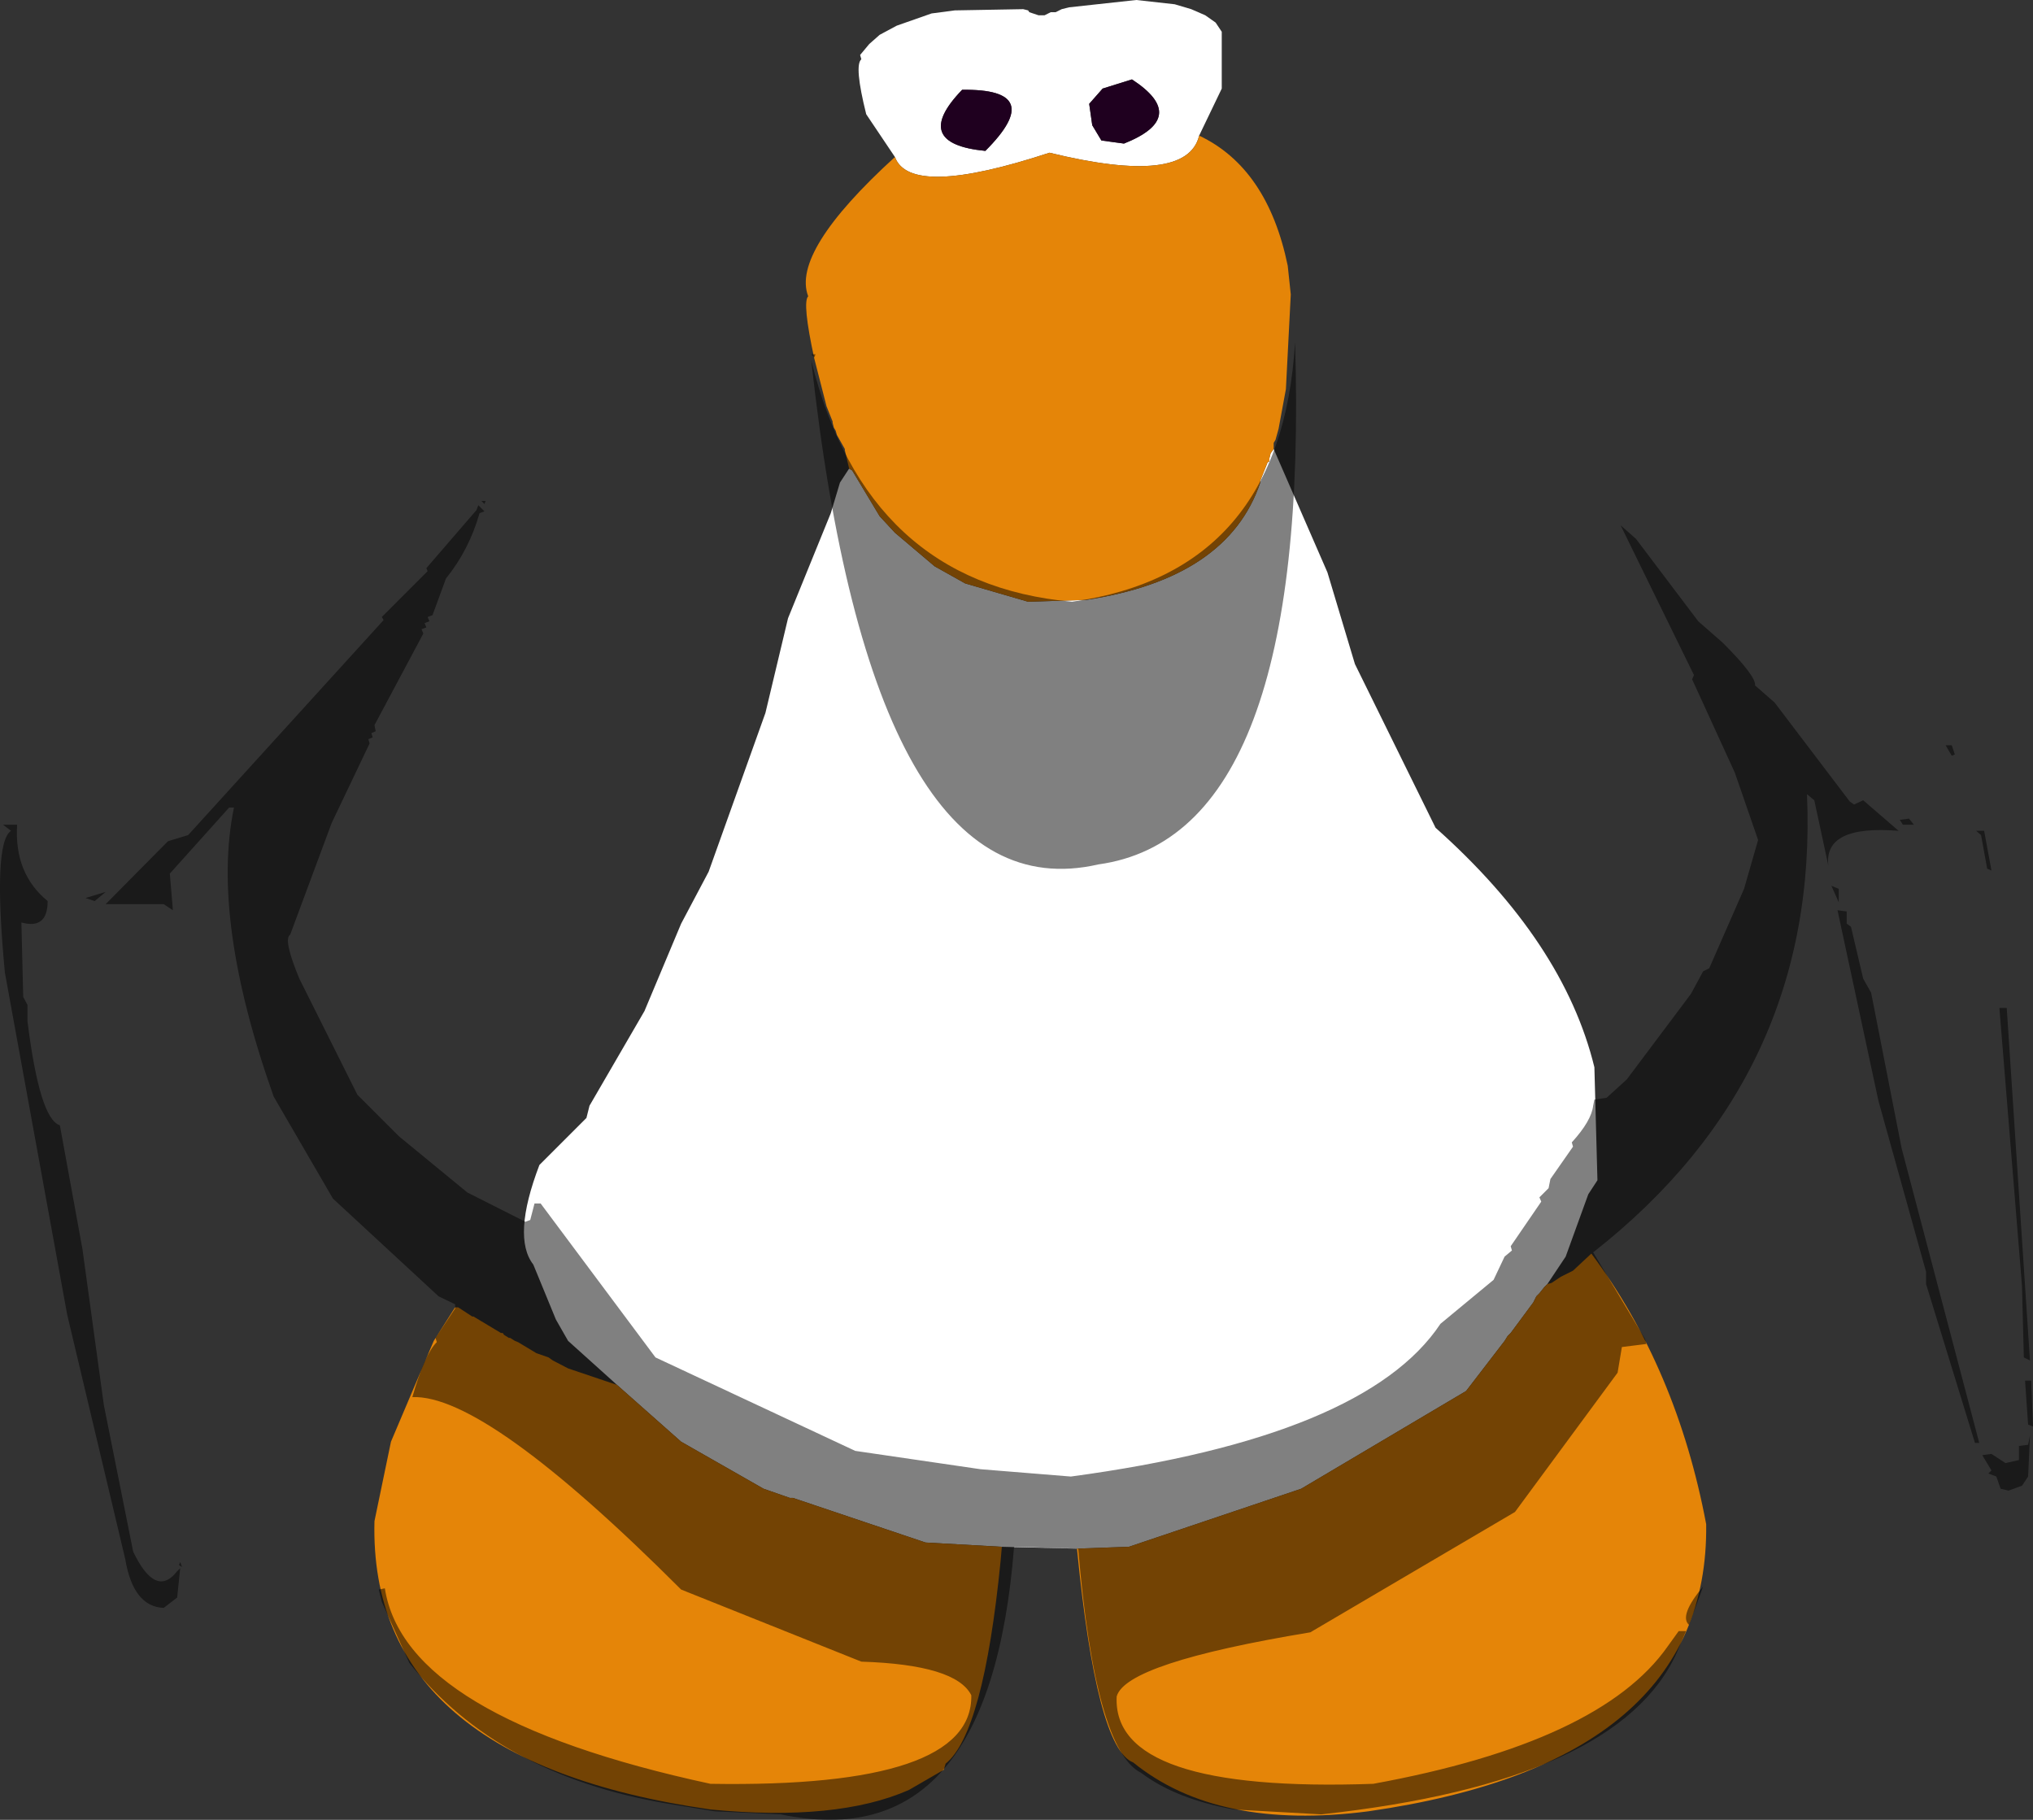 <?xml version="1.0" encoding="UTF-8" standalone="no"?>
<svg xmlns:ffdec="https://www.free-decompiler.com/flash" xmlns:xlink="http://www.w3.org/1999/xlink" ffdec:objectType="shape" height="148.95px" width="166.4px" xmlns="http://www.w3.org/2000/svg">
  <rect width="100%" height="100%" fill="#333333" stroke="none"/>
  <g transform="matrix(1.0, 0.0, 0.0, 1.0, 84.65, 48.0)">
    <path d="M-11.4 -35.15 L-13.75 -38.65 Q-14.75 -42.65 -14.15 -43.15 L-14.25 -43.5 -13.5 -44.4 -12.65 -45.15 -11.25 -45.9 -8.4 -46.9 -6.5 -47.15 -0.9 -47.25 -0.5 -47.15 -0.4 -47.0 0.35 -46.75 0.85 -46.75 1.35 -47.0 1.75 -47.0 2.25 -47.25 2.85 -47.4 8.35 -48.0 11.5 -47.65 12.85 -47.25 14.0 -46.75 14.85 -46.15 15.35 -45.4 15.35 -40.75 13.5 -36.9 Q12.5 -32.75 1.25 -35.5 -10.15 -31.75 -11.4 -35.15 M19.6 -11.25 L24.0 -1.15 26.25 6.35 32.85 19.75 Q43.35 29.1 45.85 39.35 L46.1 48.6 45.35 49.75 43.5 54.85 42.0 57.1 41.75 57.35 41.35 57.85 41.1 58.1 40.85 58.6 39.0 61.1 38.75 61.35 38.5 61.75 35.35 65.85 21.85 73.85 7.75 78.6 3.5 78.75 -2.65 78.6 -8.9 78.25 -19.75 74.6 -20.0 74.6 -22.15 73.85 -28.9 70.0 -34.15 65.35 -38.15 61.75 -39.15 60.0 -41.0 55.5 Q-42.75 53.25 -40.5 47.35 L-36.65 43.5 -36.4 42.5 -31.9 34.75 -28.9 27.6 -26.65 23.35 -22.0 10.35 -20.15 2.6 -16.65 -6.0 -15.9 -8.5 -15.15 -9.65 -14.9 -9.5 -12.65 -5.75 -11.4 -4.4 -8.15 -1.65 -5.65 -0.25 -0.5 1.25 4.25 1.1 Q15.85 -0.65 18.5 -8.5 L18.5 -8.65 19.1 -10.15 19.25 -10.25 19.25 -10.5 19.35 -10.9 19.6 -11.25 M4.5 -39.5 L4.75 -37.75 5.5 -36.5 7.35 -36.25 Q12.75 -38.4 8.0 -41.5 L5.6 -40.75 4.5 -39.5 M-5.9 -40.65 Q-10.15 -36.25 -4.0 -35.65 1.1 -40.75 -5.9 -40.65" fill="#ffffff" fill-rule="evenodd" stroke="none"/>
    <path d="M4.5 -39.5 L5.6 -40.75 8.0 -41.5 Q12.75 -38.4 7.35 -36.25 L5.5 -36.5 4.75 -37.75 4.5 -39.5 M-5.9 -40.65 Q1.1 -40.75 -4.0 -35.65 -10.15 -36.25 -5.9 -40.65" fill="#1f001f" fill-rule="evenodd" stroke="none"/>
    <path d="M13.5 -36.9 Q19.1 -34.25 20.75 -26.25 L21.0 -23.9 20.6 -16.15 20.0 -12.9 19.75 -12.0 19.6 -11.75 19.6 -11.25 19.35 -10.9 19.25 -10.5 19.25 -10.25 19.1 -10.15 18.5 -8.65 18.5 -8.5 Q15.85 -0.65 4.25 1.1 L-0.5 1.25 -5.65 -0.25 -8.15 -1.65 -11.4 -4.4 -12.65 -5.75 -14.9 -9.5 -15.15 -9.65 -15.5 -11.15 -15.5 -11.25 -16.15 -12.4 -16.25 -12.75 -16.4 -13.0 -16.5 -13.4 -16.5 -13.5 -17.0 -14.75 -18.0 -18.65 Q-19.0 -23.25 -18.5 -23.75 -19.9 -27.4 -11.4 -35.15 -10.15 -31.75 1.25 -35.5 12.5 -32.75 13.5 -36.9 M42.0 57.1 L42.35 57.0 43.1 56.5 44.1 56.0 45.6 54.6 Q52.6 64.0 55.0 76.75 55.25 96.25 27.35 100.25 15.0 101.85 8.1 96.25 5.1 95.1 3.5 78.75 L7.75 78.6 21.85 73.85 35.35 65.85 38.5 61.75 38.75 61.35 39.0 61.1 40.85 58.6 41.1 58.1 41.35 57.85 41.75 57.35 42.0 57.1 M-2.65 78.6 L-2.75 79.75 Q-4.15 93.85 -7.25 96.35 L-7.4 96.85 -10.25 98.5 Q-16.15 101.1 -26.5 100.1 -54.5 96.1 -54.0 76.5 L-52.65 70.0 -49.15 61.75 -47.4 59.0 -47.15 59.0 -46.0 59.75 -45.9 59.75 -43.65 61.1 -43.5 61.1 -43.4 61.25 -43.0 61.5 -42.9 61.5 -42.5 61.75 -42.25 61.85 -40.75 62.75 -39.75 63.1 -39.4 63.35 -38.15 64.0 -34.15 65.35 -28.9 70.0 -22.15 73.85 -20.0 74.6 -19.75 74.6 -8.9 78.25 -2.65 78.6" fill="#e58508" fill-rule="evenodd" stroke="none"/>
    <path d="M49.25 -3.9 L54.35 2.85 56.35 4.6 Q59.1 7.35 59.0 8.1 L60.6 9.5 66.75 17.6 67.1 17.85 67.85 17.5 70.75 20.0 Q64.6 19.5 65.0 22.85 L63.85 17.5 63.25 17.0 Q64.25 40.0 45.75 54.5 L50.0 61.6 50.1 62.0 48.1 62.25 47.75 64.35 39.35 75.75 22.6 85.6 Q7.5 88.1 6.75 90.85 6.35 98.75 27.75 98.0 46.35 94.6 51.85 86.75 L52.75 85.5 53.35 85.5 52.6 87.25 Q47.85 97.85 23.5 100.5 L16.35 100.1 Q11.6 99.25 8.75 97.1 5.0 95.25 3.6 78.75 L-1.65 78.6 Q-3.65 104.1 -20.75 100.5 L-26.15 100.25 -30.15 99.6 Q-43.9 97.25 -51.15 88.1 L-53.4 83.1 -53.65 82.1 -53.15 82.0 Q-51.5 92.6 -26.5 98.0 -5.0 98.35 -5.15 90.75 -6.4 88.25 -14.15 88.0 L-28.9 82.1 Q-44.9 66.1 -50.9 66.35 -49.9 62.85 -48.9 61.85 L-49.0 61.5 -47.4 59.1 -47.4 58.75 -48.75 58.1 -57.4 50.1 -62.25 41.75 Q-67.4 27.25 -65.5 18.1 L-65.9 18.1 -70.75 23.5 -70.5 26.5 -71.25 26.0 -76.0 26.0 -70.9 20.85 -69.25 20.35 -53.25 2.75 -53.4 2.5 -49.65 -1.25 -49.75 -1.5 -45.65 -6.25 -45.5 -6.65 -45.0 -6.15 -45.4 -6.0 Q-46.25 -3.0 -48.15 -0.65 L-49.25 2.35 -49.65 2.5 -49.5 2.85 -49.9 3.0 -49.75 3.35 -50.15 3.5 -50.0 3.85 -54.0 11.35 -53.9 11.85 -54.25 12.0 -54.15 12.35 -54.5 12.5 -54.4 12.85 -57.5 19.35 -60.9 28.5 Q-61.5 28.85 -60.15 32.1 L-55.4 41.6 -52.0 45.0 -46.4 49.6 -41.65 52.0 -41.25 51.85 -40.9 50.5 -40.4 50.5 -31.0 63.1 -14.65 70.75 -4.4 72.25 3.0 72.85 Q27.1 69.6 33.25 60.35 L37.6 56.75 38.5 54.85 39.1 54.35 39.0 54.0 41.5 50.35 41.35 50.0 42.1 49.25 42.25 48.5 44.1 45.85 44.0 45.5 Q45.6 43.75 45.75 42.5 L45.85 42.0 46.85 41.85 48.5 40.35 53.75 33.35 54.75 31.5 55.25 31.25 58.1 24.75 59.25 20.75 57.35 15.25 53.85 7.6 54.0 7.25 48.0 -5.0 49.25 -3.9 M81.0 63.1 L80.85 57.25 79.0 34.5 79.6 34.5 81.5 63.35 81.0 63.1 M81.75 68.75 L81.35 68.6 81.1 65.0 81.6 65.0 81.75 68.75 M74.6 13.0 L75.1 13.0 75.35 13.75 75.1 13.85 74.6 13.0 M81.5 69.5 L81.35 72.85 80.85 73.6 79.75 74.0 79.1 73.85 78.75 72.85 78.1 72.6 78.35 72.35 77.6 71.1 78.35 71.0 79.5 71.75 80.6 71.5 80.6 70.35 81.35 70.25 81.5 69.5 M71.1 19.5 L70.85 19.1 71.6 19.0 72.0 19.5 71.1 19.5 M78.35 23.25 L78.0 23.1 77.5 20.35 77.1 20.0 77.75 20.0 78.35 23.25 M66.85 27.85 L67.85 32.1 68.5 33.25 71.0 46.0 77.35 70.1 77.0 70.1 73.0 57.1 73.0 56.1 69.1 42.1 65.75 26.5 66.5 26.6 66.5 27.6 66.85 27.85 M65.85 25.85 L65.25 24.5 65.85 24.75 65.85 25.85 M54.75 81.85 L53.6 85.0 Q52.75 84.25 54.75 81.85 M5.25 22.75 Q-13.25 27.0 -18.25 -18.5 -13.75 -0.25 3.1 1.25 20.25 -1.15 21.35 -20.0 22.6 20.35 5.25 22.75 M-45.0 -6.75 L-45.25 -7.0 -44.9 -7.0 -45.0 -6.75 M-18.0 -18.75 L-18.25 -19.0 -17.9 -19.0 -18.0 -18.75 M-77.65 25.5 L-76.0 25.0 -76.9 25.75 -77.65 25.5 M-76.15 67.0 L-73.75 79.0 Q-71.9 82.85 -70.15 80.6 L-69.9 80.35 -70.15 82.75 -71.25 83.6 Q-73.75 83.5 -74.4 79.6 L-79.15 59.6 -84.25 31.6 Q-85.25 21.0 -83.75 20.0 L-84.4 19.5 -83.25 19.5 Q-83.5 23.5 -80.75 25.75 -80.75 28.1 -82.9 27.5 L-82.75 33.6 -82.4 34.25 -82.4 35.6 Q-81.4 43.6 -79.75 44.1 L-77.9 54.25 -76.15 67.0 M-69.75 80.25 L-70.0 80.1 -69.9 79.85 -69.75 80.25" fill="#000000" fill-opacity="0.498" fill-rule="evenodd" stroke="none"/>
  </g>
</svg>
